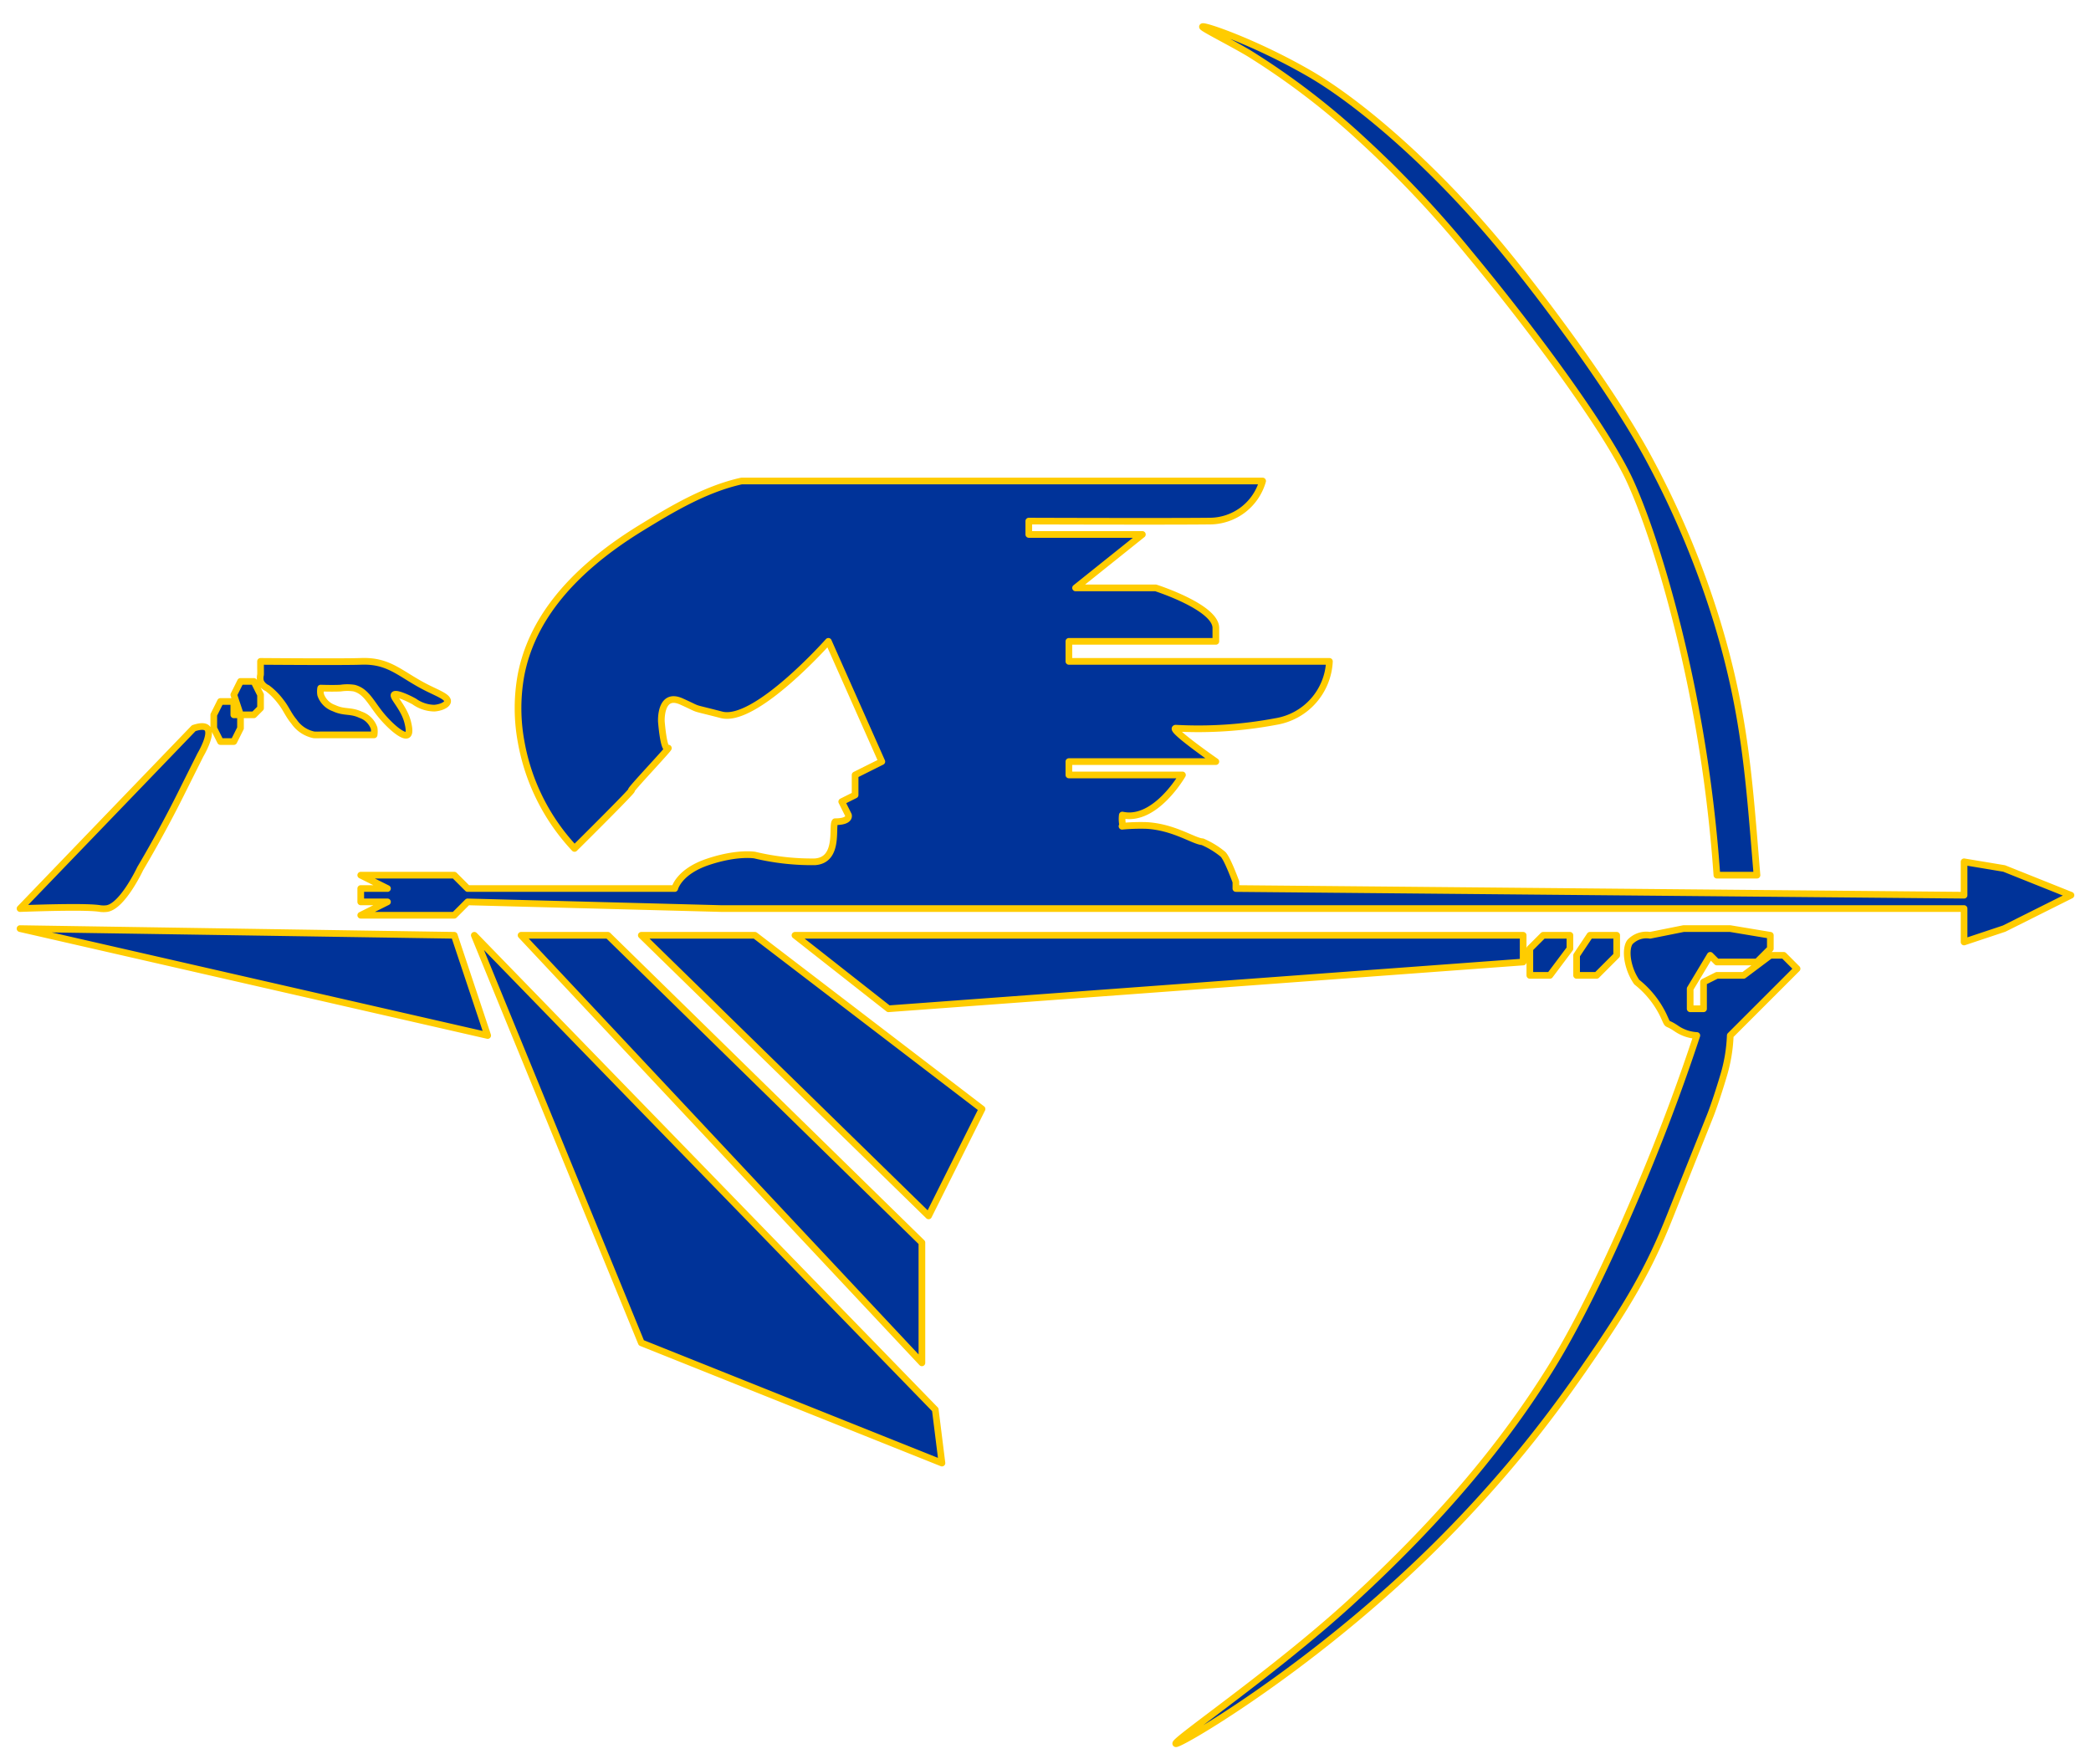 <svg xmlns="http://www.w3.org/2000/svg" width="313" height="264" viewBox="0 0 313 264">
  <defs>
    <style>
      .cls-1 {
        fill: #039;
        stroke: #fc0;
        stroke-linejoin: round;
        stroke-width: 1px;
        fill-rule: evenodd;
      }
    </style>
  </defs>
  <path id="Forma_1" data-name="Forma 1" class="cls-1" d="M83,169l69,71,1,8-45-18Zm67,64L90,169h13l47,46v18Zm-42-64h17l34,26-8,16Zm23,0H240v4l-95,7Zm112,0h4v2l-3,4h-3v-4Zm7,0h4v3l-3,3h-3v-3Zm6,1a3.39,3.39,0,0,1,3-1l5-1h7l6,1v2l-2,2h-6l-1-1-3,5v3h2v-4l2-1h4l4-3h2l2,2-10,10a23.7,23.7,0,0,1-.342,3.229A24.2,24.2,0,0,1,270,190c-0.635,2.136-1.444,4.6-2,6-1.5,3.763-4.5,11.237-6,15-3.167,7.964-6.307,13.338-13,23-2.964,4.278-5.936,8.245-9,12a185.607,185.607,0,0,1-19,20c-16.543,15.035-32.727,24.374-33,24-0.332-.455,14.7-10.7,26-21,14.34-13.079,23.479-24.539,30-35,4.8-7.7,10.2-19.212,15-31,2.558-6.284,4.862-12.537,7-19a6,6,0,0,1-3-1c-1.8-1.244-1.144-.148-2-2a14.168,14.168,0,0,0-4-5,8.157,8.157,0,0,1-1-2C255.305,171.93,255.59,170.51,256,170ZM85,184l-5-15-65-1ZM28,165a3.839,3.839,0,0,1-1,0c-1.846-.322-8.361-0.126-12,0l26-27c0.88-.293,1.637-0.372,2,0,0.862,0.885-1,4-1,4s-1.99,3.977-3,6c-2.948,5.907-6,11-6,11C33.023,158.952,30.37,164.636,28,165Zm23-37s12.431,0.1,15,0c0.342-.013.65-0.016,1,0,3.622,0.161,5.28,2.151,9,4,1.655,0.822,3.07,1.352,3,2-0.058.534-1.1,0.944-2,1a5.306,5.306,0,0,1-3-1c-1.276-.7-2.781-1.3-3-1-0.251.342,1.46,1.957,2,4,0.251,0.948.347,1.781,0,2-0.629.4-2.61-1.295-4-3-1.493-1.832-2.177-3.531-4-4a6.7,6.7,0,0,0-2,0c-1.16.066-3,0-3,0a2.955,2.955,0,0,0,0,1,3.227,3.227,0,0,0,2,2c1.551,0.728,2.449.272,4,1a3.227,3.227,0,0,1,2,2,3.405,3.405,0,0,1,0,1H61s-0.832,0-1,0a9.776,9.776,0,0,1-1,0,4.779,4.779,0,0,1-3-2c-0.867-1.037-1.154-1.945-2-3a9.925,9.925,0,0,0-2-2,1.942,1.942,0,0,1-1-1,2.165,2.165,0,0,1,0-1c0.018-.176,0-1,0-1S51,128,51,128Zm-7,8,1-2h2v2h1v2l-1,2H45l-1-2v-2Zm4-5h2l1,2v2l-1,1H48l-1-3Zm227,29s-3.413,0-6,0a217.493,217.493,0,0,0-4-29c-2.428-11.685-5.922-23.284-9-30-3.314-7.232-13.665-21.536-24-34a162.231,162.231,0,0,0-16-17,111.767,111.767,0,0,0-17-13c-2.7-1.616-7.092-3.8-7-4,0.142-.309,7.908,2.328,16,7,7.155,4.131,17.474,12.889,27,24,2.506,2.922,5.322,6.47,8,10,6.4,8.442,12.411,17.25,16,24a134.737,134.737,0,0,1,10,24C273.237,135.93,273.823,145.772,275,160ZM98,156a31.339,31.339,0,0,1-8-16,27.65,27.65,0,0,1,0-10c1.44-7.4,6.518-14.965,18-22,4.557-2.792,9.588-5.805,15-7h78a8.251,8.251,0,0,1-8,6c-6.531.073-27,0-27,0v2h17l-10,8h12s9,2.879,9,6v2H172v3h39a9.576,9.576,0,0,1-8,9,62.479,62.479,0,0,1-15,1c-1.089.073,6,5,6,5H172v2h17s-4.065,7.089-9,6c-0.139,1.141.172,1.571-.046,1.68a30.006,30.006,0,0,1,3.63-.119c4.136,0.217,7.11,2.366,8.416,2.439a12.769,12.769,0,0,1,3.058,1.866C195.713,157.466,197,161,197,161v1l109,1v-5l6,1,10,4-10,5-6,2v-5H120l-38-1-2,2H66l4-2H66v-2h4l-4-2H80l2,2h31s0.584-2.528,5-4,7-1,7-1a36.63,36.63,0,0,0,9,1c3.707-.273,2.472-5.34,3-6,2.375,0,2-1,2-1l-1-2,2-1v-3l4-2-8-18s-10.921,12.319-16,11-2.768-.549-6-2-3,3-3,3,0.34,4.462,1,4-5.936,6.491-5.474,6.293S98,156,98,156Z" transform="translate(-12 -29)"/>
</svg>
